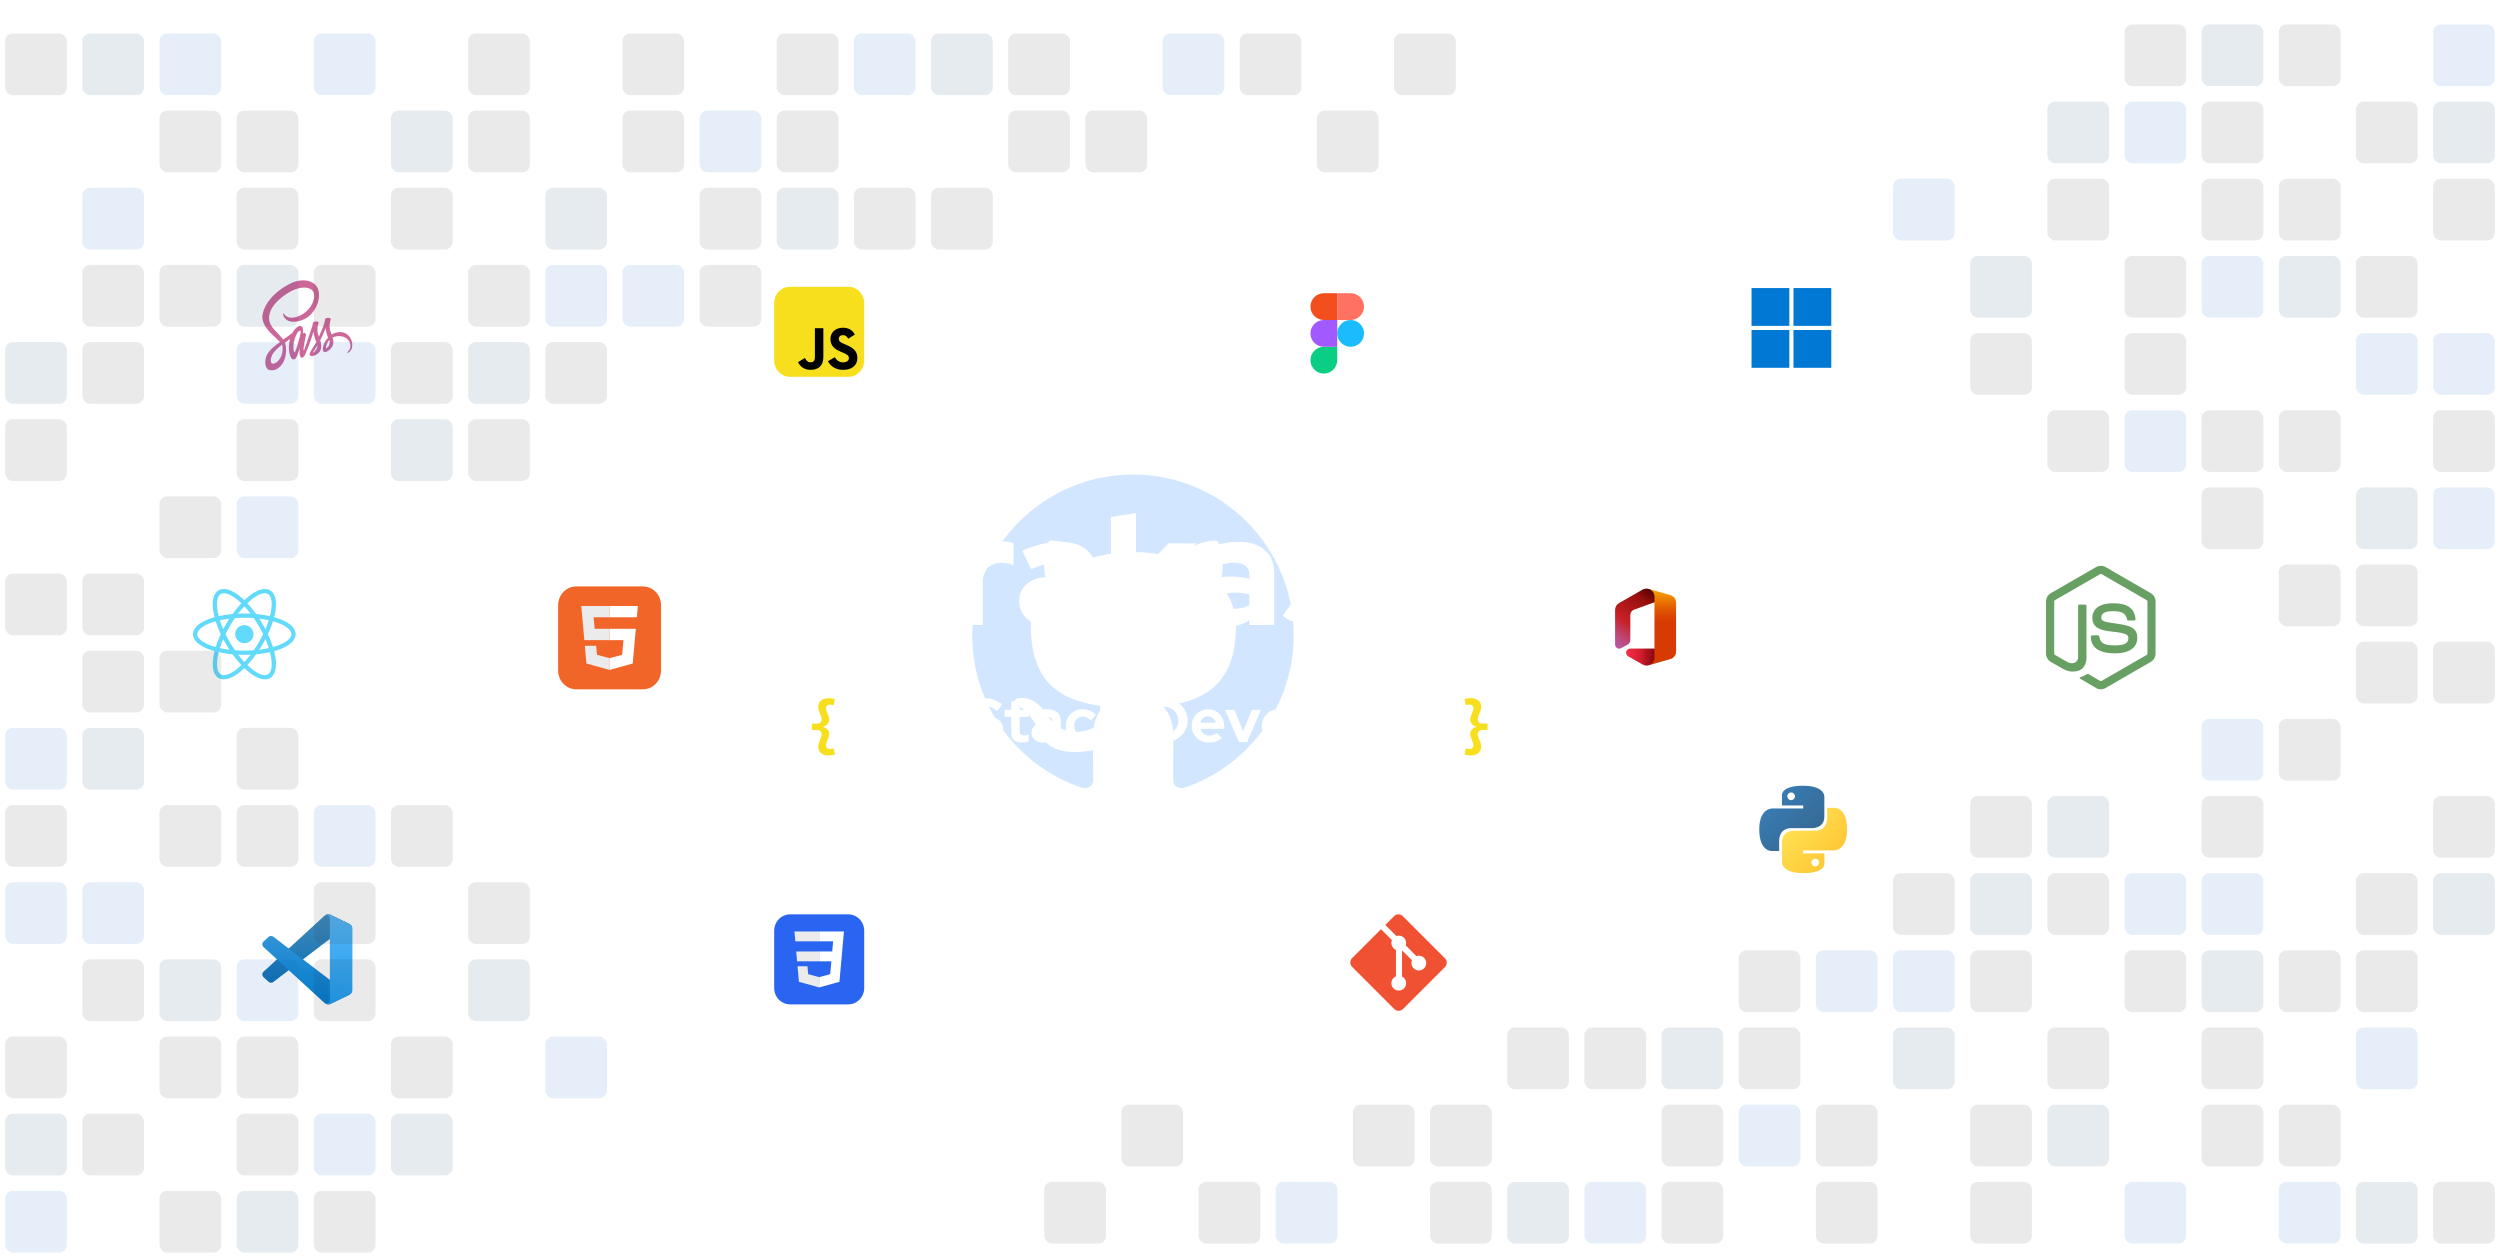 <svg width="1944" height="978" viewBox="0 0 1944 978" fill="none" xmlns="http://www.w3.org/2000/svg">
<g filter="url(#filter0_d_0_1)">
<path fill-rule="evenodd" clip-rule="evenodd" d="M881 365C811.937 365 756 420.937 756 490C756 545.312 791.781 592.031 841.469 608.594C847.719 609.687 850.062 605.937 850.062 602.656C850.062 599.687 849.906 589.844 849.906 579.375C818.5 585.156 810.375 571.719 807.875 564.687C806.469 561.094 800.375 550 795.062 547.031C790.687 544.687 784.437 538.906 794.906 538.75C804.75 538.594 811.781 547.812 814.125 551.562C825.375 570.469 843.344 565.156 850.531 561.875C851.625 553.75 854.906 548.281 858.5 545.156C830.687 542.031 801.625 531.25 801.625 483.437C801.625 469.844 806.469 458.594 814.437 449.844C813.187 446.719 808.812 433.906 815.687 416.719C815.687 416.719 826.156 413.437 850.062 429.531C860.062 426.719 870.688 425.312 881.312 425.312C891.937 425.312 902.562 426.719 912.562 429.531C936.469 413.281 946.937 416.719 946.937 416.719C953.812 433.906 949.437 446.719 948.187 449.844C956.156 458.594 961 469.687 961 483.437C961 531.406 931.781 542.031 903.969 545.156C908.5 549.062 912.406 556.562 912.406 568.281C912.406 585 912.25 598.437 912.25 602.656C912.25 605.937 914.594 609.844 920.844 608.594C970.219 592.031 1006 545.156 1006 490C1006 420.937 950.062 365 881 365V365Z" fill="#2188FF" fill-opacity="0.2"/>
<g opacity="0.1">
<rect x="1712" y="15" width="48" height="48" rx="6" fill="#032F62"/>
<rect x="1712" y="75" width="48" height="48" rx="6" fill="#24292E"/>
<rect x="1712" y="135" width="48" height="48" rx="6" fill="#24292E"/>
<rect x="1712" y="195" width="48" height="48" rx="6" fill="#005CC5"/>
<rect x="1412" y="735" width="48" height="48" rx="6" fill="#005CC5"/>
<rect x="1712" y="315" width="48" height="48" rx="6" fill="#24292E"/>
<rect x="1412" y="855" width="48" height="48" rx="6" fill="#24292E"/>
<rect x="1712" y="375" width="48" height="48" rx="6" fill="#24292E"/>
<rect x="1412" y="915" width="48" height="48" rx="6" fill="#24292E"/>
<rect x="1712" y="555" width="48" height="48" rx="6" fill="#005CC5"/>
<rect x="1712" y="615" width="48" height="48" rx="6" fill="#24292E"/>
<rect x="1052" y="855" width="48" height="48" rx="6" fill="#24292E"/>
<rect x="1712" y="675" width="48" height="48" rx="6" fill="#005CC5"/>
<rect x="1712" y="735" width="48" height="48" rx="6" fill="#032F62"/>
<rect x="1712" y="795" width="48" height="48" rx="6" fill="#24292E"/>
<rect x="1712" y="855" width="48" height="48" rx="6" fill="#24292E"/>
<rect x="1472" y="135" width="48" height="48" rx="6" fill="#005CC5"/>
<rect x="1172" y="795" width="48" height="48" rx="6" fill="#24292E"/>
<rect x="1172" y="915" width="48" height="48" rx="6" fill="#032F62"/>
<rect x="1472" y="675" width="48" height="48" rx="6" fill="#24292E"/>
<rect x="812" y="915" width="48" height="48" rx="6" fill="#24292E"/>
<rect x="1472" y="735" width="48" height="48" rx="6" fill="#005CC5"/>
<rect x="1472" y="795" width="48" height="48" rx="6" fill="#032F62"/>
<rect x="1772" y="15" width="48" height="48" rx="6" fill="#24292E"/>
<rect x="1772" y="135" width="48" height="48" rx="6" fill="#24292E"/>
<rect x="1772" y="195" width="48" height="48" rx="6" fill="#032F62"/>
<rect x="1772" y="315" width="48" height="48" rx="6" fill="#24292E"/>
<rect x="1772" y="435" width="48" height="48" rx="6" fill="#24292E"/>
<rect x="1772" y="555" width="48" height="48" rx="6" fill="#24292E"/>
<rect x="1532" y="615" width="48" height="48" rx="6" fill="#24292E"/>
<rect x="1112" y="855" width="48" height="48" rx="6" fill="#24292E"/>
<rect x="1112" y="915" width="48" height="48" rx="6" fill="#24292E"/>
<rect x="1772" y="735" width="48" height="48" rx="6" fill="#24292E"/>
<rect x="1772" y="855" width="48" height="48" rx="6" fill="#24292E"/>
<rect x="1772" y="915" width="48" height="48" rx="6" fill="#005CC5"/>
<rect x="1532" y="195" width="48" height="48" rx="6" fill="#032F62"/>
<rect x="1532" y="255" width="48" height="48" rx="6" fill="#24292E"/>
<rect x="1232" y="795" width="48" height="48" rx="6" fill="#24292E"/>
<rect x="1232" y="915" width="48" height="48" rx="6" fill="#005CC5"/>
<rect x="872" y="855" width="48" height="48" rx="6" fill="#24292E"/>
<rect x="1532" y="675" width="48" height="48" rx="6" fill="#032F62"/>
<rect x="1532" y="735" width="48" height="48" rx="6" fill="#24292E"/>
<rect x="1532" y="855" width="48" height="48" rx="6" fill="#24292E"/>
<rect x="1532" y="915" width="48" height="48" rx="6" fill="#24292E"/>
<rect x="1832" y="75" width="48" height="48" rx="6" fill="#24292E"/>
<rect x="1832" y="195" width="48" height="48" rx="6" fill="#24292E"/>
<rect x="1832" y="255" width="48" height="48" rx="6" fill="#005CC5"/>
<rect x="1832" y="375" width="48" height="48" rx="6" fill="#032F62"/>
<rect x="1832" y="435" width="48" height="48" rx="6" fill="#24292E"/>
<rect x="1832" y="495" width="48" height="48" rx="6" fill="#24292E"/>
<rect x="1832" y="675" width="48" height="48" rx="6" fill="#24292E"/>
<rect x="1832" y="735" width="48" height="48" rx="6" fill="#24292E"/>
<rect x="1832" y="795" width="48" height="48" rx="6" fill="#005CC5"/>
<rect x="1832" y="915" width="48" height="48" rx="6" fill="#032F62"/>
<rect x="1592" y="75" width="48" height="48" rx="6" fill="#032F62"/>
<rect x="1592" y="135" width="48" height="48" rx="6" fill="#24292E"/>
<rect x="1292" y="795" width="48" height="48" rx="6" fill="#032F62"/>
<rect x="1592" y="315" width="48" height="48" rx="6" fill="#24292E"/>
<rect x="1292" y="855" width="48" height="48" rx="6" fill="#24292E"/>
<rect x="1292" y="915" width="48" height="48" rx="6" fill="#24292E"/>
<rect x="1592" y="615" width="48" height="48" rx="6" fill="#032F62"/>
<rect x="1592" y="675" width="48" height="48" rx="6" fill="#24292E"/>
<rect x="932" y="915" width="48" height="48" rx="6" fill="#24292E"/>
<rect x="1592" y="795" width="48" height="48" rx="6" fill="#24292E"/>
<rect x="1592" y="855" width="48" height="48" rx="6" fill="#032F62"/>
<rect x="1892" y="15" width="48" height="48" rx="6" fill="#005CC5"/>
<rect x="1892" y="75" width="48" height="48" rx="6" fill="#032F62"/>
<rect x="1892" y="135" width="48" height="48" rx="6" fill="#24292E"/>
<rect x="1892" y="255" width="48" height="48" rx="6" fill="#005CC5"/>
<rect x="1892" y="315" width="48" height="48" rx="6" fill="#24292E"/>
<rect x="1892" y="375" width="48" height="48" rx="6" fill="#005CC5"/>
<rect x="1892" y="495" width="48" height="48" rx="6" fill="#24292E"/>
<rect x="1892" y="615" width="48" height="48" rx="6" fill="#24292E"/>
<rect x="1892" y="675" width="48" height="48" rx="6" fill="#032F62"/>
<rect x="1892" y="915" width="48" height="48" rx="6" fill="#24292E"/>
<rect x="1652" y="15" width="48" height="48" rx="6" fill="#24292E"/>
<rect x="1652" y="75" width="48" height="48" rx="6" fill="#005CC5"/>
<rect x="1652" y="195" width="48" height="48" rx="6" fill="#24292E"/>
<rect x="1352" y="735" width="48" height="48" rx="6" fill="#24292E"/>
<rect x="1652" y="255" width="48" height="48" rx="6" fill="#24292E"/>
<rect x="1352" y="795" width="48" height="48" rx="6" fill="#24292E"/>
<rect x="1652" y="315" width="48" height="48" rx="6" fill="#005CC5"/>
<rect x="1352" y="855" width="48" height="48" rx="6" fill="#005CC5"/>
<rect x="1652" y="675" width="48" height="48" rx="6" fill="#005CC5"/>
<rect x="992" y="915" width="48" height="48" rx="6" fill="#005CC5"/>
<rect x="1652" y="735" width="48" height="48" rx="6" fill="#24292E"/>
<rect x="1652" y="915" width="48" height="48" rx="6" fill="#005CC5"/>
</g>
<g style="mix-blend-mode:multiply" opacity="0.2">
<path d="M1267.68 500.388C1266.99 500.395 1266.31 500.63 1265.76 501.058C1265.21 501.485 1264.82 502.08 1264.64 502.753C1264.46 503.425 1264.51 504.137 1264.78 504.78C1265.04 505.423 1265.51 505.962 1266.11 506.313L1277.33 512.672C1278.25 513.197 1279.3 513.473 1280.36 513.472C1280.93 513.472 1281.5 513.388 1282.05 513.225L1298.93 508.416C1300.18 508.054 1301.29 507.293 1302.08 506.248C1302.87 505.202 1303.3 503.929 1303.3 502.619V500.388H1267.68Z" fill="#000B1D"/>
</g>
<g style="mix-blend-mode:multiply" opacity="0.12">
<path d="M1267.68 500.388C1266.99 500.395 1266.31 500.63 1265.76 501.058C1265.21 501.485 1264.82 502.08 1264.64 502.753C1264.46 503.425 1264.51 504.137 1264.78 504.78C1265.04 505.423 1265.51 505.962 1266.11 506.313L1277.33 512.672C1278.25 513.197 1279.3 513.473 1280.36 513.472C1280.93 513.472 1281.5 513.388 1282.05 513.225L1298.93 508.416C1300.18 508.054 1301.29 507.293 1302.08 506.248C1302.87 505.202 1303.3 503.929 1303.3 502.619V500.388H1267.68Z" fill="#000B1D"/>
</g>
<path d="M1281.98 453.975L1286.51 464.344V500.387L1282.05 513.225L1298.93 508.416C1300.18 508.054 1301.29 507.293 1302.08 506.248C1302.87 505.202 1303.3 503.929 1303.3 502.619V464.581C1303.3 463.268 1302.87 461.99 1302.08 460.942C1301.29 459.894 1300.18 459.133 1298.92 458.774L1281.98 453.975Z" fill="url(#paint0_linear_0_1)"/>
<path d="M1260.58 500.002L1265.52 497.336C1266.2 496.964 1266.76 496.416 1267.15 495.751C1267.55 495.086 1267.75 494.327 1267.75 493.554V474.15C1267.75 473.266 1268.02 472.403 1268.53 471.679C1269.04 470.955 1269.75 470.404 1270.58 470.101L1286.51 464.344V459.969C1286.51 458.613 1286.07 457.295 1285.25 456.213C1284.43 455.132 1283.28 454.346 1281.98 453.975C1281.42 453.816 1280.85 453.736 1280.27 453.738V453.738C1279.18 453.741 1278.12 454.023 1277.17 454.558L1258.94 464.956C1258.02 465.482 1257.25 466.244 1256.72 467.163C1256.18 468.082 1255.9 469.127 1255.9 470.19V497.208C1255.9 497.758 1256.04 498.298 1256.31 498.777C1256.58 499.256 1256.97 499.656 1257.44 499.937C1257.92 500.219 1258.45 500.374 1259 500.385C1259.55 500.396 1260.1 500.265 1260.58 500.002V500.002Z" fill="url(#paint1_linear_0_1)"/>
<path d="M1286.51 500.388H1267.68C1266.99 500.395 1266.31 500.63 1265.76 501.058C1265.21 501.485 1264.82 502.08 1264.64 502.753C1264.46 503.425 1264.51 504.137 1264.78 504.78C1265.04 505.423 1265.51 505.962 1266.11 506.313L1277.33 512.672C1278.25 513.197 1279.3 513.473 1280.36 513.472V513.472C1280.93 513.472 1281.5 513.388 1282.05 513.225C1283.34 512.859 1284.47 512.082 1285.28 511.012C1286.08 509.943 1286.52 508.639 1286.51 507.3V500.388Z" fill="url(#paint2_linear_0_1)"/>
<path d="M1260.58 500.002L1265.52 497.336C1266.2 496.964 1266.76 496.416 1267.15 495.751C1267.55 495.086 1267.75 494.327 1267.75 493.554V474.15C1267.75 473.266 1268.02 472.403 1268.53 471.679C1269.04 470.955 1269.75 470.404 1270.58 470.101L1286.51 464.344V459.969C1286.51 458.613 1286.07 457.295 1285.25 456.213C1284.43 455.132 1283.28 454.346 1281.98 453.975C1281.42 453.816 1280.85 453.736 1280.27 453.738V453.738C1279.18 453.741 1278.12 454.023 1277.17 454.558L1258.94 464.956C1258.02 465.482 1257.25 466.244 1256.72 467.163C1256.18 468.082 1255.9 469.127 1255.9 470.19V497.208C1255.9 497.758 1256.04 498.298 1256.31 498.777C1256.58 499.256 1256.97 499.656 1257.44 499.937C1257.92 500.219 1258.45 500.374 1259 500.385C1259.55 500.396 1260.1 500.265 1260.58 500.002V500.002Z" fill="url(#paint3_linear_0_1)"/>
<path d="M1286.51 500.388H1267.68C1266.99 500.395 1266.31 500.63 1265.76 501.058C1265.21 501.485 1264.82 502.08 1264.64 502.753C1264.46 503.425 1264.51 504.137 1264.78 504.78C1265.04 505.423 1265.51 505.962 1266.11 506.313L1277.33 512.672C1278.25 513.197 1279.3 513.473 1280.36 513.472V513.472C1280.93 513.472 1281.5 513.388 1282.05 513.225C1283.34 512.859 1284.47 512.082 1285.28 511.012C1286.08 509.943 1286.52 508.639 1286.51 507.3V500.388Z" fill="url(#paint4_linear_0_1)"/>
<path d="M1633.6 532C1632.31 532 1631.03 531.663 1629.91 531.014L1618.16 524.061C1616.41 523.08 1617.26 522.733 1617.84 522.533C1620.18 521.714 1620.66 521.529 1623.15 520.112C1623.41 519.962 1623.76 520.015 1624.03 520.173L1633.05 525.527C1633.37 525.703 1633.84 525.703 1634.14 525.527L1669.32 505.222C1669.64 505.037 1669.85 504.658 1669.85 504.271V463.678C1669.85 463.273 1669.64 462.912 1669.31 462.709L1634.15 442.421C1633.82 442.228 1633.39 442.228 1633.06 442.421L1597.91 462.709C1597.57 462.903 1597.35 463.281 1597.35 463.669V504.262C1597.35 504.649 1597.56 505.019 1597.89 505.204L1607.53 510.769C1612.76 513.384 1615.95 510.303 1615.95 507.203V467.138C1615.95 466.566 1616.4 466.126 1616.98 466.126H1621.43C1621.99 466.126 1622.44 466.566 1622.44 467.138V507.221C1622.44 514.195 1618.64 518.201 1612.03 518.201C1609.99 518.201 1608.39 518.201 1603.92 516L1594.69 510.681C1592.41 509.36 1591 506.895 1591 504.262V463.669C1591 461.027 1592.41 458.562 1594.69 457.259L1629.9 436.944C1632.13 435.685 1635.09 435.685 1637.3 436.944L1672.47 457.267C1674.74 458.579 1676.16 461.036 1676.16 463.678V504.271C1676.16 506.904 1674.74 509.36 1672.47 510.681L1637.3 530.995C1636.17 531.647 1634.9 531.982 1633.59 531.982" fill="#689F63"/>
<path d="M1644.46 504.029C1629.07 504.029 1625.84 496.963 1625.84 491.037C1625.84 490.473 1626.3 490.024 1626.86 490.024H1631.4C1631.91 490.024 1632.33 490.39 1632.41 490.886C1633.1 495.515 1635.14 497.851 1644.45 497.851C1651.86 497.851 1655.01 496.176 1655.01 492.244C1655.01 489.981 1654.11 488.299 1642.6 487.172C1632.96 486.221 1627.01 484.099 1627.01 476.394C1627.01 469.297 1633 465.071 1643.03 465.071C1654.29 465.071 1659.87 468.98 1660.58 477.381C1660.6 477.671 1660.5 477.953 1660.3 478.164C1660.11 478.367 1659.84 478.49 1659.56 478.49H1654.99C1654.51 478.49 1654.1 478.155 1654 477.698C1652.9 472.828 1650.24 471.27 1643.01 471.27C1634.92 471.27 1633.98 474.087 1633.98 476.201C1633.98 478.763 1635.09 479.512 1646 480.956C1656.82 482.391 1661.95 484.416 1661.95 492.015C1661.95 499.676 1655.56 504.07 1644.41 504.07L1644.46 504.029Z" fill="#689F63"/>
<path d="M1391.39 220H1362V249.387H1391.39V220Z" fill="#0078D4"/>
<path d="M1424 220H1394.61V249.387H1424V220Z" fill="#0078D4"/>
<path d="M1391.39 252.613H1362V282H1391.39V252.613Z" fill="#0078D4"/>
<path d="M1424 252.613H1394.61V282H1424V252.613Z" fill="#0078D4"/>
<path d="M1401.89 607C1384.56 607 1385.64 614.517 1385.64 614.517L1385.66 622.304H1402.2V624.642H1379.09C1379.09 624.642 1368 623.384 1368 640.874C1368 658.363 1377.68 657.743 1377.68 657.743H1383.46V649.627C1383.46 649.627 1383.15 639.946 1392.99 639.946C1402.82 639.946 1409.39 639.946 1409.39 639.946C1409.39 639.946 1418.61 640.095 1418.61 631.038C1418.61 621.981 1418.61 616.063 1418.61 616.063C1418.61 616.063 1420.01 607 1401.89 607ZM1392.77 612.237C1394.42 612.237 1395.75 613.567 1395.75 615.212C1395.75 616.858 1394.42 618.188 1392.77 618.188C1391.13 618.188 1389.8 616.858 1389.8 615.212C1389.8 613.567 1391.13 612.237 1392.77 612.237Z" fill="url(#paint5_linear_0_1)"/>
<path d="M1402.39 674.923C1419.72 674.923 1418.64 667.406 1418.64 667.406L1418.62 659.619H1402.08V657.281H1425.19C1425.19 657.281 1436.28 658.539 1436.28 641.049C1436.28 623.56 1426.6 624.18 1426.6 624.18H1420.82V632.296C1420.82 632.296 1421.13 641.977 1411.29 641.977C1401.46 641.977 1394.89 641.977 1394.89 641.977C1394.89 641.977 1385.67 641.828 1385.67 650.885C1385.67 659.942 1385.67 665.86 1385.67 665.86C1385.67 665.86 1384.27 674.923 1402.39 674.923ZM1411.51 669.686C1409.86 669.686 1408.53 668.356 1408.53 666.711C1408.53 665.065 1409.86 663.735 1411.51 663.735C1413.15 663.735 1414.48 665.065 1414.48 666.711C1414.48 668.356 1413.15 669.686 1411.51 669.686Z" fill="url(#paint6_linear_0_1)"/>
<path d="M1029.42 286.5C1035.17 286.5 1039.83 281.836 1039.83 276.083V265.667H1029.42C1023.66 265.667 1019 270.33 1019 276.083C1019 281.836 1023.66 286.5 1029.42 286.5Z" fill="#0ACF83"/>
<path d="M1019 255.25C1019 249.497 1023.66 244.833 1029.42 244.833H1039.83V265.667H1029.42C1023.66 265.667 1019 261.003 1019 255.25Z" fill="#A259FF"/>
<path d="M1019 234.417C1019 228.664 1023.66 224 1029.42 224H1039.83V244.833H1029.42C1023.66 244.833 1019 240.17 1019 234.417Z" fill="#F24E1E"/>
<path d="M1039.83 224H1050.25C1056 224 1060.67 228.664 1060.67 234.417C1060.67 240.17 1056 244.833 1050.25 244.833H1039.83V224Z" fill="#FF7262"/>
<path d="M1060.67 255.25C1060.67 261.003 1056 265.667 1050.25 265.667C1044.5 265.667 1039.83 261.003 1039.83 255.25C1039.83 249.497 1044.5 244.833 1050.25 244.833C1056 244.833 1060.67 249.497 1060.67 255.25Z" fill="#1ABCFE"/>
<g clip-path="url(#clip0_0_1)">
<path d="M190 496.166C193.938 496.166 197.13 493.015 197.13 489.128C197.13 485.241 193.938 482.09 190 482.09C186.062 482.09 182.87 485.241 182.87 489.128C182.87 493.015 186.062 496.166 190 496.166Z" fill="#61DAFB"/>
<path fill-rule="evenodd" clip-rule="evenodd" d="M155.863 484.737C154.133 486.278 153.406 487.765 153.406 489.128C153.406 490.492 154.133 491.978 155.863 493.52C157.593 495.061 160.189 496.525 163.54 497.788C170.23 500.309 179.584 501.903 190 501.903C200.416 501.903 209.77 500.309 216.46 497.788C219.811 496.525 222.407 495.061 224.137 493.52C225.867 491.978 226.594 490.492 226.594 489.128C226.594 487.765 225.867 486.278 224.137 484.737C222.407 483.195 219.811 481.732 216.46 480.469C209.77 477.948 200.416 476.354 190 476.354C179.584 476.354 170.23 477.948 163.54 480.469C160.189 481.732 157.593 483.195 155.863 484.737ZM162.351 477.395C169.509 474.697 179.285 473.063 190 473.063C200.715 473.063 210.491 474.697 217.649 477.395C221.222 478.742 224.229 480.385 226.371 482.294C228.513 484.203 229.928 486.51 229.928 489.128C229.928 491.747 228.513 494.053 226.371 495.962C224.229 497.871 221.222 499.515 217.649 500.861C210.491 503.559 200.715 505.193 190 505.193C179.285 505.193 169.509 503.559 162.351 500.861C158.778 499.515 155.771 497.871 153.629 495.962C151.487 494.053 150.072 491.747 150.072 489.128C150.072 486.51 151.487 484.203 153.629 482.294C155.771 480.385 158.778 478.742 162.351 477.395Z" fill="#61DAFB"/>
<path fill-rule="evenodd" clip-rule="evenodd" d="M176.784 457.751C174.567 457.043 172.899 457.165 171.703 457.847C170.507 458.528 169.566 459.893 169.078 462.143C168.591 464.392 168.605 467.344 169.172 470.839C170.305 477.819 173.584 486.612 178.792 495.516C184 504.419 190.075 511.618 195.632 516.076C198.416 518.309 200.998 519.797 203.216 520.505C205.433 521.213 207.101 521.091 208.297 520.41C209.493 519.728 210.434 518.363 210.922 516.114C211.409 513.864 211.395 510.913 210.828 507.417C209.695 500.438 206.416 491.644 201.208 482.741C196 473.838 189.925 466.638 184.368 462.18C181.584 459.947 179.002 458.459 176.784 457.751ZM186.47 459.627C192.416 464.397 198.737 471.936 204.095 481.096C209.453 490.256 212.907 499.429 214.119 506.897C214.724 510.624 214.785 514.016 214.181 516.802C213.578 519.587 212.261 521.95 209.964 523.259C207.666 524.568 204.935 524.513 202.19 523.636C199.444 522.759 196.498 521.011 193.53 518.63C187.584 513.86 181.263 506.32 175.905 497.161C170.547 488.001 167.093 478.827 165.881 471.36C165.276 467.632 165.215 464.24 165.819 461.455C166.422 458.669 167.739 456.307 170.036 454.997C172.334 453.688 175.065 453.744 177.81 454.621C180.556 455.497 183.502 457.246 186.47 459.627Z" fill="#61DAFB"/>
<path fill-rule="evenodd" clip-rule="evenodd" d="M210.922 462.143C210.434 459.893 209.493 458.528 208.297 457.847C207.101 457.165 205.433 457.043 203.216 457.751C200.998 458.459 198.416 459.947 195.632 462.18C190.075 466.638 184 473.837 178.792 482.741C173.584 491.644 170.305 500.438 169.172 507.417C168.605 510.913 168.591 513.864 169.078 516.114C169.566 518.363 170.507 519.728 171.703 520.41C172.899 521.091 174.567 521.213 176.784 520.505C179.002 519.797 181.584 518.309 184.368 516.076C189.925 511.618 196 504.419 201.208 495.515C206.416 486.612 209.695 477.819 210.828 470.839C211.395 467.344 211.409 464.392 210.922 462.143ZM214.119 471.36C212.907 478.827 209.453 488.001 204.095 497.161C198.737 506.32 192.416 513.86 186.47 518.63C183.502 521.011 180.556 522.759 177.81 523.636C175.065 524.513 172.334 524.568 170.036 523.259C167.739 521.95 166.422 519.587 165.819 516.802C165.215 514.016 165.276 510.624 165.881 506.897C167.093 499.429 170.547 490.255 175.905 481.096C181.263 471.936 187.584 464.397 193.53 459.627C196.498 457.246 199.444 455.497 202.19 454.621C204.935 453.744 207.666 453.688 209.964 454.997C212.261 456.307 213.578 458.669 214.181 461.455C214.785 464.24 214.724 467.632 214.119 471.36Z" fill="#61DAFB"/>
</g>
<g clip-path="url(#clip1_0_1)">
<path d="M614.396 707H659.604C661.232 706.998 662.845 707.326 664.35 707.965C665.854 708.603 667.221 709.539 668.373 710.72C669.524 711.901 670.437 713.303 671.06 714.847C671.682 716.39 672.002 718.044 672 719.714V764.286C672.002 765.956 671.682 767.61 671.06 769.153C670.437 770.697 669.524 772.099 668.373 773.28C667.221 774.461 665.854 775.397 664.35 776.035C662.845 776.674 661.232 777.002 659.604 777H614.396C612.768 777.002 611.155 776.674 609.65 776.035C608.146 775.397 606.779 774.461 605.627 773.28C604.476 772.099 603.563 770.697 602.94 769.153C602.318 767.61 601.998 765.956 602 764.286V719.714C601.998 718.044 602.318 716.39 602.94 714.847C603.563 713.303 604.476 711.901 605.627 710.72C606.779 709.539 608.146 708.603 609.65 707.965C611.155 707.326 612.768 706.998 614.396 707V707Z" fill="#2965F1"/>
<path d="M619.134 735.857L619.823 743.543H637.023V735.857H619.134ZM617.75 720.3L618.449 727.986H637.023V720.3H617.75V720.3ZM637.023 755.818L636.989 755.827L628.429 753.516L627.882 747.386H620.166L621.243 759.454L636.988 763.825L637.023 763.815V755.818Z" fill="#EBEBEB"/>
<path d="M654.863 735.857L656.25 720.3H636.997V727.986H647.827L647.127 735.857H636.997V743.543H646.461L645.569 753.511L636.996 755.825V763.821L652.753 759.454L652.869 758.156L654.675 737.921L654.863 735.857V735.857Z" fill="white"/>
</g>
<g clip-path="url(#clip2_0_1)">
<path d="M614.396 219H659.604C661.232 218.998 662.845 219.326 664.35 219.965C665.854 220.603 667.221 221.539 668.373 222.72C669.524 223.901 670.437 225.303 671.06 226.847C671.682 228.39 672.002 230.044 672 231.714V276.286C672.002 277.956 671.682 279.61 671.06 281.153C670.437 282.697 669.524 284.099 668.373 285.28C667.221 286.461 665.854 287.397 664.35 288.035C662.845 288.674 661.232 289.002 659.604 289H614.396C612.768 289.002 611.155 288.674 609.65 288.035C608.146 287.397 606.779 286.461 605.627 285.28C604.476 284.099 603.563 282.697 602.94 281.153C602.318 279.61 601.998 277.956 602 276.286V231.714C601.998 230.044 602.318 228.39 602.94 226.847C603.563 225.303 604.476 223.901 605.627 222.72C606.779 221.539 608.146 220.603 609.65 219.965C611.155 219.326 612.768 218.998 614.396 219Z" fill="#F7DF1E"/>
<path d="M649.141 273.772C650.551 276.074 652.386 277.767 655.63 277.767C658.356 277.767 660.097 276.404 660.097 274.522C660.097 272.267 658.308 271.468 655.308 270.156L653.663 269.45C648.917 267.428 645.763 264.894 645.763 259.539C645.763 254.606 649.522 250.85 655.397 250.85C659.579 250.85 662.586 252.306 664.752 256.117L659.63 259.406C658.502 257.383 657.286 256.587 655.397 256.587C653.47 256.587 652.249 257.809 652.249 259.406C652.249 261.379 653.471 262.178 656.293 263.4L657.938 264.104C663.527 266.501 666.682 268.944 666.682 274.438C666.682 280.36 662.03 283.604 655.782 283.604C649.673 283.604 645.727 280.693 643.796 276.878L649.141 273.772ZM625.904 274.342C626.938 276.176 627.878 277.726 630.138 277.726C632.299 277.726 633.662 276.88 633.662 273.592V251.226H640.24V273.681C640.24 280.492 636.247 283.592 630.418 283.592C625.151 283.592 622.101 280.867 620.55 277.584L625.904 274.342Z" fill="black"/>
</g>
<g clip-path="url(#clip3_0_1)">
<path d="M448.167 452H499.833C501.694 451.998 503.537 452.373 505.257 453.102C506.976 453.832 508.539 454.902 509.855 456.252C511.17 457.601 512.214 459.204 512.925 460.967C513.637 462.731 514.002 464.621 514 466.53V517.47C514.002 519.379 513.637 521.269 512.925 523.033C512.214 524.796 511.17 526.399 509.855 527.748C508.539 529.098 506.976 530.168 505.257 530.898C503.537 531.627 501.694 532.002 499.833 532H448.167C446.306 532.002 444.463 531.627 442.743 530.898C441.024 530.168 439.461 529.098 438.145 527.748C436.83 526.399 435.786 524.796 435.075 523.033C434.363 521.269 433.998 519.379 434 517.47V466.53C433.998 464.621 434.363 462.731 435.075 460.967C435.786 459.204 436.83 457.601 438.145 456.252C439.461 454.902 441.024 453.832 442.743 453.102C444.463 452.373 446.306 451.998 448.167 452Z" fill="#F16529"/>
<path d="M461.6 475.984H474.026V467.2H452L452.21 469.557L454.369 493.763H474.026V484.979H462.403L461.6 475.984V475.984ZM463.58 498.155H454.762L455.992 511.948L473.986 516.942L474.026 516.931V507.792L473.988 507.802L464.205 505.161L463.58 498.155V498.155Z" fill="#EBEBEB"/>
<path d="M473.996 493.763H484.813L483.793 505.155L473.996 507.8V516.938L492.004 511.948L492.136 510.463L494.2 487.338L494.414 484.979H473.996V493.763ZM473.996 475.963V475.984H495.214L495.39 474.01L495.79 469.557L496 467.2H473.996V475.963V475.963Z" fill="white"/>
</g>
<g clip-path="url(#clip4_0_1)">
<path d="M264.237 254.234C261.797 254.251 259.675 255.035 257.899 256.194C257.247 254.472 256.596 252.938 256.481 251.813C256.353 250.5 256.2 249.699 256.353 248.131C256.506 246.562 257.196 244.329 257.184 244.158C257.171 243.988 257.03 243.187 255.625 243.169C254.219 243.152 253.005 243.528 252.865 244.022C252.724 244.516 252.456 245.641 252.277 246.801C252.034 248.506 249.465 254.592 247.996 257.78C247.523 256.535 247.114 255.444 247.025 254.575C246.897 253.262 246.744 252.461 246.897 250.892C247.05 249.324 247.74 247.091 247.728 246.92C247.715 246.75 247.574 245.948 246.169 245.931C244.763 245.914 243.549 246.289 243.409 246.784C243.268 247.278 243.115 248.437 242.821 249.563C242.527 250.688 239.115 260.848 238.22 263.474C237.76 264.821 237.364 265.895 237.083 266.628C237.083 266.628 237.07 266.679 237.032 266.764C236.789 267.395 236.649 267.736 236.649 267.736C236.649 267.736 236.649 267.736 236.649 267.753C236.457 268.213 236.253 268.64 236.15 268.64C236.074 268.64 235.933 267.412 236.176 265.741C236.687 262.212 237.901 256.723 237.888 256.535C237.888 256.433 238.118 255.478 237.096 254.984C236.099 254.49 235.741 255.308 235.652 255.308C235.563 255.308 235.499 255.598 235.499 255.598C235.499 255.598 236.61 249.426 233.377 249.426C231.358 249.426 228.573 252.376 227.193 255.035C226.324 255.666 224.471 257.013 222.49 258.462C221.736 259.024 220.957 259.587 220.229 260.115C220.177 260.047 220.126 259.962 220.075 259.894C216.165 254.319 208.932 250.381 209.239 242.897C209.354 240.169 210.057 233.009 223.129 224.314C233.889 217.239 242.45 219.2 243.932 223.547C246.054 229.753 239.345 241.277 228.228 242.948C223.985 243.579 221.762 241.396 221.2 240.578C220.612 239.726 220.522 239.675 220.305 239.845C219.947 240.101 220.177 240.868 220.305 241.311C220.637 242.471 222.005 244.516 224.318 245.522C226.362 246.409 231.333 246.903 237.352 243.8C244.086 240.322 249.35 230.656 247.804 222.558C246.258 214.341 236.035 211.63 226.362 216.216C220.612 218.944 214.376 223.24 209.891 228.832C204.562 235.481 203.719 241.26 204.064 243.681C205.303 252.273 214.184 257.865 217.737 262.008C217.558 262.144 217.392 262.263 217.251 262.366C215.475 263.542 208.702 268.264 207.016 273.26C205.099 278.92 207.322 282.977 208.792 283.523C213.354 285.21 218.043 282.176 220.561 277.164C223.078 272.151 222.771 265.639 221.609 262.656C221.596 262.622 221.583 262.587 221.557 262.553C222.017 262.195 222.49 261.82 222.95 261.462C223.858 260.746 224.752 260.081 225.519 259.536C225.084 261.121 224.765 263.014 224.612 265.741C224.42 268.946 225.404 273.106 226.694 274.743C227.269 275.459 227.947 275.476 228.381 275.476C229.889 275.476 230.566 273.805 231.32 271.828C232.24 269.407 233.071 266.594 233.071 266.594C233.071 266.594 232.036 274.197 234.847 274.197C235.869 274.197 236.904 272.424 237.364 271.521C237.364 271.538 237.364 271.538 237.364 271.538C237.364 271.538 237.39 271.487 237.441 271.367C237.543 271.146 237.607 271.009 237.607 271.009C237.607 271.009 237.607 270.992 237.607 270.975C238.016 270.02 238.936 267.855 240.303 264.258C242.067 259.621 243.766 253.825 243.766 253.825C243.766 253.825 243.92 255.24 244.444 257.592C244.75 258.973 245.389 260.49 245.9 261.957C245.491 262.724 245.236 263.15 245.236 263.15C245.236 263.15 245.236 263.15 245.249 263.167C244.916 263.747 244.559 264.377 244.162 264.991C242.77 267.207 241.108 269.748 240.878 270.481C240.61 271.35 240.674 271.981 241.185 272.492C241.556 272.867 242.22 272.919 242.897 272.867C244.15 272.748 245.031 272.339 245.466 272.083C246.143 271.759 246.935 271.265 247.676 270.532C249.044 269.185 249.874 267.259 249.798 264.718C249.759 263.32 249.414 261.923 248.993 260.61C249.12 260.371 249.235 260.132 249.363 259.894C251.523 255.683 253.197 251.063 253.197 251.063C253.197 251.063 253.35 252.478 253.874 254.83C254.13 256.024 254.653 257.32 255.114 258.581C253.082 260.78 251.829 263.338 251.382 265.008C250.577 268.111 251.203 269.509 252.392 269.833C252.928 269.986 253.695 269.645 254.257 269.321C254.973 269.015 255.816 268.486 256.621 267.702C257.989 266.355 259.305 264.48 259.228 261.94C259.19 260.78 258.96 259.638 258.64 258.53C260.365 257.575 262.589 257.047 265.426 257.49C271.508 258.445 272.709 263.508 272.479 265.639C272.249 267.77 270.971 268.929 270.55 269.287C270.128 269.645 269.988 269.765 270.026 270.02C270.077 270.395 270.281 270.378 270.639 270.31C271.138 270.191 273.834 268.588 273.949 264.667C274.141 259.655 270.563 254.183 264.237 254.234ZM217.315 275.339C215.296 278.272 212.485 279.38 211.271 278.442C209.967 277.436 210.479 273.106 212.958 270.003C214.465 268.111 216.408 266.355 217.698 265.281C217.992 265.042 218.427 264.701 218.951 264.275C219.04 264.207 219.091 264.173 219.091 264.173C219.193 264.088 219.296 264.002 219.398 263.917C220.305 268.35 219.436 272.254 217.315 275.339ZM232.01 262.008C231.307 264.292 229.838 270.14 228.943 269.816C228.177 269.543 227.704 265.111 228.79 260.729C229.34 258.53 230.502 255.905 231.18 254.882C232.279 253.245 233.492 252.699 233.786 253.364C234.157 254.234 232.445 260.576 232.01 262.008ZM244.137 269.748C243.843 269.952 243.562 270.089 243.434 269.986C243.345 269.918 243.562 269.645 243.562 269.645C243.562 269.645 245.082 267.463 245.683 266.474C246.028 265.895 246.437 265.213 246.871 264.446C246.871 264.514 246.871 264.599 246.871 264.667C246.871 267.276 244.98 269.032 244.137 269.748ZM253.491 266.901C253.273 266.696 253.312 266.014 254.04 263.883C254.321 263.048 254.986 261.65 256.123 260.303C256.251 260.848 256.34 261.377 256.327 261.871C256.315 265.162 254.551 266.389 253.491 266.901Z" fill="#CD6799"/>
</g>
<path d="M1123.59 741.159L1090.84 708.415C1088.95 706.528 1085.9 706.528 1084.01 708.415L1077.21 715.215L1085.83 723.841C1087.84 723.164 1090.14 723.618 1091.74 725.216C1093.34 726.823 1093.79 729.141 1093.1 731.153L1101.41 739.467C1103.42 738.774 1105.74 739.222 1107.35 740.83C1109.59 743.075 1109.59 746.712 1107.35 748.958C1105.1 751.204 1101.47 751.204 1099.22 748.958C1097.53 747.268 1097.11 744.787 1097.97 742.707L1090.22 734.954L1090.22 755.357C1090.76 755.628 1091.28 755.989 1091.74 756.443C1093.98 758.688 1093.98 762.324 1091.74 764.573C1089.49 766.817 1085.85 766.817 1083.61 764.573C1081.36 762.325 1081.36 758.688 1083.61 756.443C1084.16 755.89 1084.81 755.47 1085.49 755.189V734.597C1084.8 734.317 1084.16 733.901 1083.61 733.343C1081.91 731.644 1081.5 729.148 1082.37 727.06L1073.87 718.556L1051.41 741.008C1049.53 742.896 1049.53 745.954 1051.41 747.84L1084.16 780.585C1086.05 782.472 1089.1 782.472 1090.99 780.585L1123.59 747.995C1125.47 746.108 1125.47 743.049 1123.59 741.162" fill="#F05133"/>
<path d="M271.525 714.415L257.11 707.435C255.442 706.627 253.448 706.967 252.138 708.284L204.951 751.557C203.682 752.721 203.683 754.731 204.954 755.893L208.809 759.417C209.848 760.367 211.412 760.437 212.531 759.584L269.355 716.226C271.262 714.771 274 716.139 274 718.546V718.377C274 716.688 273.038 715.148 271.525 714.415Z" fill="#0065A9"/>
<g filter="url(#filter1_d_0_1)">
<path d="M271.524 769.585L257.11 776.565C255.442 777.373 253.448 777.032 252.138 775.715L204.951 732.442C203.682 731.278 203.683 729.269 204.954 728.107L208.808 724.582C209.848 723.632 211.412 723.562 212.531 724.416L269.355 767.774C271.262 769.228 274 767.861 274 765.454V765.622C274 767.312 273.038 768.852 271.524 769.585Z" fill="#007ACC"/>
</g>
<g filter="url(#filter2_d_0_1)">
<path d="M257.111 776.567C255.442 777.374 253.448 777.032 252.138 775.715C253.752 777.338 256.511 776.189 256.511 773.894V710.106C256.511 707.811 253.752 706.662 252.138 708.284C253.448 706.967 255.442 706.626 257.111 707.433L271.523 714.404C273.037 715.137 274 716.677 274 718.367V765.633C274 767.323 273.037 768.863 271.522 769.596L257.111 776.567Z" fill="#1F9CF0"/>
</g>
<g style="mix-blend-mode:overlay" opacity="0.25">
<path style="mix-blend-mode:overlay" fill-rule="evenodd" clip-rule="evenodd" d="M253.608 776.701C254.71 777.133 255.966 777.105 257.078 776.567L271.482 769.596C272.995 768.864 273.957 767.323 273.957 765.633V718.368C273.957 716.677 272.995 715.137 271.482 714.404L257.078 707.433C255.619 706.727 253.911 706.9 252.63 707.837C252.447 707.971 252.273 708.12 252.109 708.285L224.536 733.586L212.526 724.416C211.408 723.562 209.844 723.633 208.806 724.582L204.954 728.107C203.683 729.269 203.682 731.279 204.95 732.443L215.366 742L204.95 751.558C203.682 752.721 203.683 754.731 204.954 755.893L208.806 759.418C209.844 760.368 211.408 760.438 212.526 759.584L224.536 750.414L252.109 775.716C252.545 776.154 253.057 776.485 253.608 776.701ZM256.479 726.027L235.557 742L256.479 757.973V726.027Z" fill="url(#paint7_linear_0_1)"/>
</g>
<path d="M662.245 482V398H706.525C712.045 398 716.925 399.2 721.165 401.6C725.485 403.92 728.885 407.12 731.365 411.2C733.845 415.28 735.085 419.96 735.085 425.24C735.085 430.28 733.845 434.84 731.365 438.92C728.885 442.92 725.485 446.08 721.165 448.4C716.845 450.72 711.965 451.88 706.525 451.88H682.885V482H662.245ZM682.885 434.84H704.125C707.165 434.84 709.605 433.96 711.445 432.2C713.285 430.44 714.205 428.16 714.205 425.36C714.205 422.48 713.285 420.16 711.445 418.4C709.605 416.56 707.165 415.64 704.125 415.64H682.885V434.84ZM744.723 482V418.52H764.163V424.88C766.243 422.32 768.683 420.4 771.483 419.12C774.283 417.76 777.403 417.08 780.843 417.08C784.283 417.16 786.723 417.68 788.163 418.64V435.56C786.883 434.92 785.443 434.44 783.843 434.12C782.243 433.8 780.603 433.64 778.923 433.64C775.883 433.64 773.043 434.36 770.403 435.8C767.843 437.16 765.763 439.12 764.163 441.68V482H744.723ZM815.628 483.08C811.148 483.08 807.148 482.24 803.628 480.56C800.188 478.88 797.468 476.56 795.468 473.6C793.548 470.64 792.588 467.24 792.588 463.4C792.588 457.32 794.868 452.64 799.428 449.36C804.068 446 810.508 444.32 818.748 444.32C823.708 444.32 828.508 444.92 833.148 446.12V443C833.148 439.8 832.108 437.44 830.028 435.92C828.028 434.32 825.028 433.52 821.028 433.52C818.548 433.52 815.748 433.92 812.628 434.72C809.588 435.52 805.988 436.8 801.828 438.56L794.868 424.28C800.068 421.96 805.068 420.24 809.868 419.12C814.748 417.92 819.628 417.32 824.508 417.32C833.308 417.32 840.148 419.44 845.028 423.68C849.908 427.84 852.348 433.72 852.348 441.32V482H833.148V478.16C830.588 479.92 827.868 481.2 824.988 482C822.188 482.72 819.068 483.08 815.628 483.08ZM811.068 463.04C811.068 465.04 811.948 466.6 813.708 467.72C815.468 468.84 817.908 469.4 821.028 469.4C823.348 469.4 825.508 469.16 827.508 468.68C829.588 468.2 831.468 467.44 833.148 466.4V458.24C831.308 457.76 829.428 457.4 827.508 457.16C825.588 456.92 823.628 456.8 821.628 456.8C818.268 456.8 815.668 457.36 813.828 458.48C811.988 459.52 811.068 461.04 811.068 463.04ZM863.902 482V398L883.342 395V444.44L908.662 418.52H930.382L902.182 447.2L932.302 482H907.702L883.342 453.56V482H863.902ZM954.026 483.08C949.546 483.08 945.546 482.24 942.026 480.56C938.586 478.88 935.866 476.56 933.866 473.6C931.946 470.64 930.986 467.24 930.986 463.4C930.986 457.32 933.266 452.64 937.826 449.36C942.466 446 948.906 444.32 957.146 444.32C962.106 444.32 966.906 444.92 971.546 446.12V443C971.546 439.8 970.506 437.44 968.426 435.92C966.426 434.32 963.426 433.52 959.426 433.52C956.946 433.52 954.146 433.92 951.026 434.72C947.986 435.52 944.386 436.8 940.226 438.56L933.266 424.28C938.466 421.96 943.466 420.24 948.266 419.12C953.146 417.92 958.026 417.32 962.906 417.32C971.706 417.32 978.546 419.44 983.426 423.68C988.306 427.84 990.746 433.72 990.746 441.32V482H971.546V478.16C968.986 479.92 966.266 481.2 963.386 482C960.586 482.72 957.466 483.08 954.026 483.08ZM949.466 463.04C949.466 465.04 950.346 466.6 952.106 467.72C953.866 468.84 956.306 469.4 959.426 469.4C961.746 469.4 963.906 469.16 965.906 468.68C967.986 468.2 969.866 467.44 971.546 466.4V458.24C969.706 457.76 967.826 457.4 965.906 457.16C963.986 456.92 962.026 456.8 960.026 456.8C956.666 456.8 954.066 457.36 952.226 458.48C950.386 459.52 949.466 461.04 949.466 463.04ZM1027.38 483.2C1021.38 483.2 1015.82 482.52 1010.7 481.16C1005.58 479.72 1001.14 477.64 997.381 474.92L1006.62 461.84C1010.62 464.24 1014.26 466 1017.54 467.12C1020.82 468.16 1024.06 468.68 1027.26 468.68C1030.46 468.68 1032.98 468.24 1034.82 467.36C1036.74 466.4 1037.7 465.16 1037.7 463.64C1037.7 462.44 1037.18 461.48 1036.14 460.76C1035.1 459.96 1033.46 459.4 1031.22 459.08L1018.62 457.16C1012.3 456.2 1007.46 454.12 1004.1 450.92C1000.82 447.64 999.181 443.4 999.181 438.2C999.181 433.88 1000.26 430.2 1002.42 427.16C1004.66 424.04 1007.82 421.68 1011.9 420.08C1015.98 418.4 1020.86 417.56 1026.54 417.56C1031.18 417.56 1035.78 418.2 1040.34 419.48C1044.9 420.76 1049.14 422.68 1053.06 425.24L1043.82 437.72C1040.38 435.72 1037.1 434.28 1033.98 433.4C1030.86 432.44 1027.74 431.96 1024.62 431.96C1022.14 431.96 1020.14 432.4 1018.62 433.28C1017.1 434.08 1016.34 435.16 1016.34 436.52C1016.34 437.8 1016.9 438.84 1018.02 439.64C1019.14 440.36 1021.06 440.92 1023.78 441.32L1036.38 443.24C1042.62 444.12 1047.42 446.2 1050.78 449.48C1054.22 452.68 1055.94 456.76 1055.94 461.72C1055.94 465.88 1054.7 469.56 1052.22 472.76C1049.74 475.96 1046.34 478.52 1042.02 480.44C1037.78 482.28 1032.9 483.2 1027.38 483.2ZM1063.36 482V398L1082.8 393.8V422.84C1087.6 419.16 1093.28 417.32 1099.84 417.32C1104.8 417.32 1109.16 418.4 1112.92 420.56C1116.76 422.72 1119.76 425.72 1121.92 429.56C1124.08 433.4 1125.16 437.84 1125.16 442.88V482H1105.72V445.52C1105.72 442 1104.68 439.2 1102.6 437.12C1100.52 435.04 1097.72 434 1094.2 434C1091.72 434 1089.52 434.44 1087.6 435.32C1085.76 436.2 1084.16 437.44 1082.8 439.04V482H1063.36Z" fill="white"/>
<path d="M644.459 583.464C642.315 583.464 640.555 583.032 639.179 582.168C637.803 581.304 636.907 580.12 636.491 578.616C636.075 577.112 636.203 575.4 636.875 573.48L638.507 569.112C639.083 567.544 639.067 566.248 638.459 565.224C637.883 564.168 636.827 563.64 635.291 563.64H631.307V558.744H635.291C636.827 558.744 637.883 558.232 638.459 557.208C639.067 556.152 639.083 554.84 638.507 553.272L636.875 548.904C636.203 546.984 636.075 545.272 636.491 543.768C636.907 542.264 637.803 541.08 639.179 540.216C640.555 539.352 642.315 538.92 644.459 538.92C645.291 538.92 646.091 538.984 646.859 539.112C647.627 539.24 648.411 539.448 649.211 539.736L648.251 544.44C647.771 544.28 647.275 544.152 646.763 544.056C646.283 543.96 645.771 543.912 645.227 543.912C643.979 543.944 643.115 544.408 642.635 545.304C642.155 546.2 642.155 547.32 642.635 548.664L644.411 553.464C645.051 555.288 644.923 556.92 644.027 558.36C643.131 559.8 641.691 560.744 639.707 561.192C641.691 561.64 643.131 562.584 644.027 564.024C644.923 565.464 645.051 567.096 644.411 568.92L642.635 573.72C642.155 575.064 642.155 576.184 642.635 577.08C643.115 577.976 643.979 578.44 645.227 578.472C645.771 578.472 646.283 578.424 646.763 578.328C647.275 578.232 647.771 578.104 648.251 577.944L649.211 582.648C648.411 582.936 647.627 583.144 646.859 583.272C646.091 583.4 645.291 583.464 644.459 583.464ZM1143.55 538.872C1145.7 538.872 1147.46 539.304 1148.83 540.168C1150.21 541.032 1151.11 542.216 1151.52 543.72C1151.94 545.224 1151.81 546.936 1151.14 548.856L1149.51 553.224C1148.93 554.792 1148.93 556.104 1149.51 557.16C1150.11 558.184 1151.19 558.696 1152.72 558.696H1156.71V563.592H1152.72C1151.19 563.592 1150.11 564.12 1149.51 565.176C1148.93 566.2 1148.93 567.496 1149.51 569.064L1151.14 573.432C1151.81 575.352 1151.94 577.064 1151.52 578.568C1151.11 580.072 1150.21 581.256 1148.83 582.12C1147.46 582.984 1145.7 583.416 1143.55 583.416C1142.72 583.416 1141.92 583.352 1141.15 583.224C1140.39 583.096 1139.6 582.888 1138.8 582.6L1139.76 577.896C1140.24 578.056 1140.72 578.184 1141.2 578.28C1141.71 578.376 1142.24 578.424 1142.79 578.424C1144.03 578.392 1144.9 577.928 1145.38 577.032C1145.86 576.136 1145.86 575.016 1145.38 573.672L1143.6 568.872C1142.96 567.048 1143.09 565.416 1143.99 563.976C1144.88 562.536 1146.32 561.592 1148.31 561.144C1146.32 560.696 1144.88 559.752 1143.99 558.312C1143.09 556.872 1142.96 555.24 1143.6 553.416L1145.38 548.616C1145.86 547.272 1145.86 546.152 1145.38 545.256C1144.9 544.36 1144.03 543.896 1142.79 543.864C1142.24 543.864 1141.71 543.912 1141.2 544.008C1140.72 544.104 1140.24 544.232 1139.76 544.392L1138.8 539.688C1139.6 539.4 1140.39 539.192 1141.15 539.064C1141.92 538.936 1142.72 538.872 1143.55 538.872Z" fill="#F7DF1E"/>
<path d="M663.797 573V539.4H689.765V545.448H670.757V553.368H683.381V559.224H670.757V573H663.797ZM701.515 573.48C699.595 573.48 697.883 573.064 696.379 572.232C694.907 571.368 693.739 570.184 692.875 568.68C692.043 567.176 691.627 565.448 691.627 563.496V547.992H698.203V562.536C698.203 564.136 698.667 565.416 699.595 566.376C700.555 567.336 701.835 567.816 703.435 567.816C704.523 567.816 705.499 567.608 706.363 567.192C707.259 566.744 707.995 566.12 708.571 565.32V547.992H715.147V573H708.571V570.984C706.651 572.648 704.299 573.48 701.515 573.48ZM720.272 573V539.4L726.848 538.296V573H720.272ZM731.99 573V539.4L738.566 538.296V573H731.99ZM765.797 573.48C763.077 573.48 760.421 572.984 757.829 571.992C755.237 570.968 752.933 569.528 750.917 567.672L754.901 562.68C756.853 564.408 758.725 565.656 760.517 566.424C762.341 567.192 764.261 567.576 766.277 567.576C767.685 567.576 768.901 567.416 769.925 567.096C770.949 566.744 771.733 566.248 772.277 565.608C772.853 564.968 773.141 564.216 773.141 563.352C773.141 562.2 772.725 561.32 771.893 560.712C771.061 560.072 769.637 559.576 767.621 559.224L760.949 558.072C758.101 557.592 755.925 556.584 754.421 555.048C752.949 553.512 752.213 551.528 752.213 549.096C752.213 547.016 752.741 545.208 753.797 543.672C754.885 542.136 756.405 540.968 758.357 540.168C760.341 539.336 762.693 538.92 765.413 538.92C767.877 538.92 770.325 539.336 772.757 540.168C775.221 541 777.397 542.152 779.285 543.624L775.541 548.808C772.021 546.12 768.485 544.776 764.933 544.776C763.685 544.776 762.597 544.936 761.669 545.256C760.741 545.576 760.021 546.024 759.509 546.6C759.029 547.144 758.789 547.8 758.789 548.568C758.789 549.592 759.157 550.392 759.893 550.968C760.629 551.512 761.861 551.928 763.589 552.216L769.925 553.272C773.285 553.816 775.797 554.888 777.461 556.488C779.125 558.056 779.957 560.136 779.957 562.728C779.957 564.904 779.381 566.808 778.229 568.44C777.077 570.04 775.429 571.288 773.285 572.184C771.173 573.048 768.677 573.48 765.797 573.48ZM794.8 573.384C792.016 573.384 789.904 572.76 788.464 571.512C787.056 570.232 786.352 568.376 786.352 565.944V553.464H781.216V547.992H786.352V541.608L792.928 540.12V547.992H800.08V553.464H792.928V564.6C792.928 565.752 793.184 566.584 793.696 567.096C794.208 567.576 795.104 567.816 796.384 567.816C797.024 567.816 797.6 567.784 798.112 567.72C798.656 567.624 799.248 567.464 799.888 567.24V572.664C799.216 572.888 798.368 573.064 797.344 573.192C796.352 573.32 795.504 573.384 794.8 573.384ZM811.255 573.432C809.463 573.432 807.879 573.112 806.503 572.472C805.127 571.8 804.055 570.888 803.287 569.736C802.519 568.584 802.135 567.256 802.135 565.752C802.135 563.352 803.031 561.496 804.823 560.184C806.647 558.84 809.143 558.168 812.311 558.168C814.487 558.168 816.535 558.504 818.455 559.176V557.352C818.455 555.912 818.007 554.824 817.111 554.088C816.215 553.352 814.903 552.984 813.175 552.984C812.119 552.984 810.983 553.16 809.767 553.512C808.551 553.832 807.143 554.344 805.543 555.048L803.143 550.2C805.127 549.304 807.015 548.632 808.807 548.184C810.631 547.736 812.455 547.512 814.279 547.512C817.639 547.512 820.247 548.328 822.103 549.96C823.991 551.56 824.935 553.832 824.935 556.776V573H818.455V571.224C817.431 571.992 816.327 572.552 815.143 572.904C813.959 573.256 812.663 573.432 811.255 573.432ZM808.375 565.608C808.375 566.568 808.791 567.336 809.623 567.912C810.455 568.456 811.559 568.728 812.935 568.728C814.023 568.728 815.031 568.6 815.959 568.344C816.887 568.056 817.719 567.64 818.455 567.096V563.448C817.655 563.128 816.823 562.888 815.959 562.728C815.095 562.568 814.167 562.488 813.175 562.488C811.671 562.488 810.487 562.776 809.623 563.352C808.791 563.896 808.375 564.648 808.375 565.608ZM841.864 573.48C839.4 573.48 837.176 572.92 835.192 571.8C833.208 570.648 831.64 569.096 830.488 567.144C829.336 565.16 828.76 562.952 828.76 560.52C828.76 558.056 829.336 555.848 830.488 553.896C831.64 551.944 833.208 550.392 835.192 549.24C837.176 548.088 839.4 547.512 841.864 547.512C843.848 547.512 845.736 547.896 847.528 548.664C849.352 549.432 850.92 550.536 852.232 551.976L848.2 556.248C847.272 555.224 846.296 554.472 845.272 553.992C844.28 553.48 843.192 553.224 842.008 553.224C840.728 553.224 839.576 553.544 838.552 554.184C837.56 554.824 836.76 555.688 836.152 556.776C835.576 557.864 835.288 559.112 835.288 560.52C835.288 561.864 835.576 563.096 836.152 564.216C836.76 565.304 837.592 566.168 838.648 566.808C839.704 567.416 840.872 567.72 842.152 567.72C843.272 567.72 844.312 567.496 845.272 567.048C846.264 566.568 847.208 565.864 848.104 564.936L852.04 569.064C850.76 570.44 849.224 571.528 847.432 572.328C845.64 573.096 843.784 573.48 841.864 573.48ZM855.459 573V539.4L862.035 538.296V558.504L872.835 547.992H880.275L868.467 559.464L880.995 573H872.595L862.035 561.576V573H855.459ZM899.789 566.808H905.645C907.149 566.808 908.541 566.552 909.821 566.04C911.133 565.496 912.269 564.744 913.229 563.784C914.221 562.824 914.973 561.704 915.485 560.424C916.029 559.144 916.301 557.752 916.301 556.248C916.301 554.744 916.029 553.352 915.485 552.072C914.941 550.76 914.189 549.624 913.229 548.664C912.269 547.704 911.133 546.952 909.821 546.408C908.541 545.864 907.149 545.592 905.645 545.592H899.789V566.808ZM892.829 573V539.4H905.741C908.269 539.4 910.605 539.832 912.749 540.696C914.893 541.528 916.765 542.712 918.365 544.248C919.965 545.784 921.213 547.576 922.109 549.624C923.037 551.672 923.501 553.88 923.501 556.248C923.501 558.648 923.053 560.856 922.157 562.872C921.261 564.888 919.997 566.664 918.365 568.2C916.765 569.704 914.893 570.888 912.749 571.752C910.605 572.584 908.269 573 905.741 573H892.829ZM940.074 573.48C937.578 573.48 935.306 572.904 933.258 571.752C931.242 570.6 929.642 569.048 928.458 567.096C927.274 565.144 926.682 562.952 926.682 560.52C926.682 558.088 927.242 555.896 928.362 553.944C929.514 551.992 931.066 550.44 933.018 549.288C934.97 548.136 937.146 547.56 939.546 547.56C941.946 547.56 944.074 548.152 945.93 549.336C947.786 550.52 949.242 552.12 950.298 554.136C951.386 556.152 951.93 558.44 951.93 561V562.728H933.402C933.69 563.72 934.154 564.616 934.794 565.416C935.466 566.216 936.282 566.84 937.242 567.288C938.234 567.736 939.29 567.96 940.41 567.96C941.53 567.96 942.554 567.784 943.482 567.432C944.442 567.08 945.258 566.584 945.93 565.944L950.25 569.88C948.714 571.128 947.13 572.04 945.498 572.616C943.898 573.192 942.09 573.48 940.074 573.48ZM933.306 558.024H945.45C945.226 557.032 944.81 556.168 944.202 555.432C943.626 554.664 942.922 554.072 942.09 553.656C941.29 553.208 940.394 552.984 939.402 552.984C938.378 552.984 937.45 553.192 936.618 553.608C935.786 554.024 935.082 554.616 934.506 555.384C933.962 556.12 933.562 557 933.306 558.024ZM963.368 573L952.664 547.992H959.816L966.68 564.648L973.496 547.992H980.504L969.752 573H963.368ZM994.637 573.48C992.141 573.48 989.869 572.904 987.821 571.752C985.805 570.6 984.205 569.048 983.021 567.096C981.837 565.144 981.245 562.952 981.245 560.52C981.245 558.088 981.805 555.896 982.925 553.944C984.077 551.992 985.629 550.44 987.581 549.288C989.533 548.136 991.709 547.56 994.109 547.56C996.509 547.56 998.637 548.152 1000.49 549.336C1002.35 550.52 1003.8 552.12 1004.86 554.136C1005.95 556.152 1006.49 558.44 1006.49 561V562.728H987.965C988.253 563.72 988.717 564.616 989.357 565.416C990.029 566.216 990.845 566.84 991.805 567.288C992.797 567.736 993.853 567.96 994.973 567.96C996.093 567.96 997.117 567.784 998.045 567.432C999.005 567.08 999.821 566.584 1000.49 565.944L1004.81 569.88C1003.28 571.128 1001.69 572.04 1000.06 572.616C998.461 573.192 996.653 573.48 994.637 573.48ZM987.869 558.024H1000.01C999.789 557.032 999.373 556.168 998.765 555.432C998.189 554.664 997.485 554.072 996.653 553.656C995.853 553.208 994.957 552.984 993.965 552.984C992.941 552.984 992.013 553.192 991.181 553.608C990.349 554.024 989.645 554.616 989.069 555.384C988.525 556.12 988.125 557 987.869 558.024ZM1010.52 573V539.4L1017.1 538.296V573H1010.52ZM1034.43 573.48C1031.94 573.48 1029.68 572.904 1027.66 571.752C1025.65 570.6 1024.05 569.048 1022.86 567.096C1021.68 565.144 1021.09 562.952 1021.09 560.52C1021.09 558.088 1021.66 555.896 1022.82 553.944C1024 551.96 1025.6 550.392 1027.62 549.24C1029.66 548.088 1031.94 547.512 1034.43 547.512C1036.93 547.512 1039.18 548.088 1041.2 549.24C1043.25 550.392 1044.85 551.96 1046 553.944C1047.18 555.896 1047.78 558.088 1047.78 560.52C1047.78 562.952 1047.18 565.144 1046 567.096C1044.85 569.048 1043.26 570.6 1041.25 571.752C1039.23 572.904 1036.96 573.48 1034.43 573.48ZM1034.43 567.768C1035.74 567.768 1036.91 567.448 1037.94 566.808C1038.99 566.168 1039.82 565.304 1040.43 564.216C1041.07 563.096 1041.39 561.864 1041.39 560.52C1041.39 559.144 1041.07 557.912 1040.43 556.824C1039.82 555.736 1038.99 554.872 1037.94 554.232C1036.91 553.56 1035.74 553.224 1034.43 553.224C1033.15 553.224 1031.98 553.56 1030.93 554.232C1029.87 554.872 1029.04 555.736 1028.43 556.824C1027.82 557.912 1027.52 559.144 1027.52 560.52C1027.52 561.864 1027.82 563.096 1028.43 564.216C1029.04 565.304 1029.87 566.168 1030.93 566.808C1031.98 567.448 1033.15 567.768 1034.43 567.768ZM1051.82 582.792V547.992H1058.3V550.056C1060.35 548.456 1062.71 547.656 1065.4 547.656C1067.77 547.656 1069.91 548.232 1071.83 549.384C1073.75 550.536 1075.27 552.088 1076.39 554.04C1077.55 555.96 1078.12 558.12 1078.12 560.52C1078.12 562.92 1077.55 565.096 1076.39 567.048C1075.24 568.968 1073.69 570.504 1071.74 571.656C1069.79 572.776 1067.61 573.336 1065.21 573.336C1063.96 573.336 1062.76 573.176 1061.61 572.856C1060.46 572.504 1059.39 572.008 1058.39 571.368V582.792H1051.82ZM1064.35 567.768C1065.72 567.768 1066.95 567.448 1068.04 566.808C1069.16 566.168 1070.04 565.304 1070.68 564.216C1071.32 563.128 1071.64 561.896 1071.64 560.52C1071.64 559.144 1071.32 557.912 1070.68 556.824C1070.04 555.704 1069.16 554.84 1068.04 554.232C1066.95 553.592 1065.72 553.272 1064.35 553.272C1063.13 553.272 1062.01 553.48 1060.99 553.896C1059.99 554.28 1059.13 554.872 1058.39 555.672V565.416C1059.1 566.152 1059.96 566.728 1060.99 567.144C1062.04 567.56 1063.16 567.768 1064.35 567.768ZM1094.34 573.48C1091.84 573.48 1089.57 572.904 1087.52 571.752C1085.51 570.6 1083.91 569.048 1082.72 567.096C1081.54 565.144 1080.95 562.952 1080.95 560.52C1080.95 558.088 1081.51 555.896 1082.63 553.944C1083.78 551.992 1085.33 550.44 1087.28 549.288C1089.24 548.136 1091.41 547.56 1093.81 547.56C1096.21 547.56 1098.34 548.152 1100.2 549.336C1102.05 550.52 1103.51 552.12 1104.56 554.136C1105.65 556.152 1106.2 558.44 1106.2 561V562.728H1087.67C1087.96 563.72 1088.42 564.616 1089.06 565.416C1089.73 566.216 1090.55 566.84 1091.51 567.288C1092.5 567.736 1093.56 567.96 1094.68 567.96C1095.8 567.96 1096.82 567.784 1097.75 567.432C1098.71 567.08 1099.52 566.584 1100.2 565.944L1104.52 569.88C1102.98 571.128 1101.4 572.04 1099.76 572.616C1098.16 573.192 1096.36 573.48 1094.34 573.48ZM1087.57 558.024H1099.72C1099.49 557.032 1099.08 556.168 1098.47 555.432C1097.89 554.664 1097.19 554.072 1096.36 553.656C1095.56 553.208 1094.66 552.984 1093.67 552.984C1092.64 552.984 1091.72 553.192 1090.88 553.608C1090.05 554.024 1089.35 554.616 1088.77 555.384C1088.23 556.12 1087.83 557 1087.57 558.024ZM1110.22 573V547.992H1116.8V550.776C1117.6 549.688 1118.56 548.856 1119.68 548.28C1120.8 547.704 1122.06 547.416 1123.47 547.416C1124.69 547.448 1125.6 547.64 1126.21 547.992V553.752C1125.73 553.528 1125.2 553.368 1124.62 553.272C1124.05 553.144 1123.46 553.08 1122.85 553.08C1121.57 553.08 1120.4 553.4 1119.34 554.04C1118.29 554.68 1117.44 555.592 1116.8 556.776V573H1110.22Z" fill="white"/>
<g opacity="0.1">
<rect x="232" y="970" width="48" height="48" rx="6" transform="rotate(-180 232 970)" fill="#032F62"/>
<rect x="232" y="910" width="48" height="48" rx="6" transform="rotate(-180 232 910)" fill="#24292E"/>
<rect x="232" y="850" width="48" height="48" rx="6" transform="rotate(-180 232 850)" fill="#24292E"/>
<rect x="232" y="790" width="48" height="48" rx="6" transform="rotate(-180 232 790)" fill="#005CC5"/>
<rect x="532" y="250" width="48" height="48" rx="6" transform="rotate(-180 532 250)" fill="#005CC5"/>
<rect x="232" y="670" width="48" height="48" rx="6" transform="rotate(-180 232 670)" fill="#24292E"/>
<rect x="532" y="130" width="48" height="48" rx="6" transform="rotate(-180 532 130)" fill="#24292E"/>
<rect x="232" y="610" width="48" height="48" rx="6" transform="rotate(-180 232 610)" fill="#24292E"/>
<rect x="532" y="70" width="48" height="48" rx="6" transform="rotate(-180 532 70)" fill="#24292E"/>
<rect x="232" y="430" width="48" height="48" rx="6" transform="rotate(-180 232 430)" fill="#005CC5"/>
<rect x="232" y="370" width="48" height="48" rx="6" transform="rotate(-180 232 370)" fill="#24292E"/>
<rect x="892" y="130" width="48" height="48" rx="6" transform="rotate(-180 892 130)" fill="#24292E"/>
<rect x="232" y="310" width="48" height="48" rx="6" transform="rotate(-180 232 310)" fill="#005CC5"/>
<rect x="232" y="250" width="48" height="48" rx="6" transform="rotate(-180 232 250)" fill="#032F62"/>
<rect x="232" y="190" width="48" height="48" rx="6" transform="rotate(-180 232 190)" fill="#24292E"/>
<rect x="232" y="130" width="48" height="48" rx="6" transform="rotate(-180 232 130)" fill="#24292E"/>
<rect x="472" y="850" width="48" height="48" rx="6" transform="rotate(-180 472 850)" fill="#005CC5"/>
<rect x="772" y="190" width="48" height="48" rx="6" transform="rotate(-180 772 190)" fill="#24292E"/>
<rect x="772" y="70" width="48" height="48" rx="6" transform="rotate(-180 772 70)" fill="#032F62"/>
<rect x="472" y="310" width="48" height="48" rx="6" transform="rotate(-180 472 310)" fill="#24292E"/>
<rect x="1132" y="70" width="48" height="48" rx="6" transform="rotate(-180 1132 70)" fill="#24292E"/>
<rect x="472" y="250" width="48" height="48" rx="6" transform="rotate(-180 472 250)" fill="#005CC5"/>
<rect x="472" y="190" width="48" height="48" rx="6" transform="rotate(-180 472 190)" fill="#032F62"/>
<rect x="172" y="970" width="48" height="48" rx="6" transform="rotate(-180 172 970)" fill="#24292E"/>
<rect x="172" y="850" width="48" height="48" rx="6" transform="rotate(-180 172 850)" fill="#24292E"/>
<rect x="172" y="790" width="48" height="48" rx="6" transform="rotate(-180 172 790)" fill="#032F62"/>
<rect x="172" y="670" width="48" height="48" rx="6" transform="rotate(-180 172 670)" fill="#24292E"/>
<rect x="172" y="550" width="48" height="48" rx="6" transform="rotate(-180 172 550)" fill="#24292E"/>
<rect x="172" y="430" width="48" height="48" rx="6" transform="rotate(-180 172 430)" fill="#24292E"/>
<rect x="412" y="370" width="48" height="48" rx="6" transform="rotate(-180 412 370)" fill="#24292E"/>
<rect x="832" y="130" width="48" height="48" rx="6" transform="rotate(-180 832 130)" fill="#24292E"/>
<rect x="832" y="70" width="48" height="48" rx="6" transform="rotate(-180 832 70)" fill="#24292E"/>
<rect x="172" y="250" width="48" height="48" rx="6" transform="rotate(-180 172 250)" fill="#24292E"/>
<rect x="172" y="130" width="48" height="48" rx="6" transform="rotate(-180 172 130)" fill="#24292E"/>
<rect x="172" y="70" width="48" height="48" rx="6" transform="rotate(-180 172 70)" fill="#005CC5"/>
<rect x="412" y="790" width="48" height="48" rx="6" transform="rotate(-180 412 790)" fill="#032F62"/>
<rect x="412" y="730" width="48" height="48" rx="6" transform="rotate(-180 412 730)" fill="#24292E"/>
<rect x="712" y="190" width="48" height="48" rx="6" transform="rotate(-180 712 190)" fill="#24292E"/>
<rect x="712" y="70" width="48" height="48" rx="6" transform="rotate(-180 712 70)" fill="#005CC5"/>
<rect x="1072" y="130" width="48" height="48" rx="6" transform="rotate(-180 1072 130)" fill="#24292E"/>
<rect x="412" y="310" width="48" height="48" rx="6" transform="rotate(-180 412 310)" fill="#032F62"/>
<rect x="412" y="250" width="48" height="48" rx="6" transform="rotate(-180 412 250)" fill="#24292E"/>
<rect x="412" y="130" width="48" height="48" rx="6" transform="rotate(-180 412 130)" fill="#24292E"/>
<rect x="412" y="70" width="48" height="48" rx="6" transform="rotate(-180 412 70)" fill="#24292E"/>
<rect x="112" y="910" width="48" height="48" rx="6" transform="rotate(-180 112 910)" fill="#24292E"/>
<rect x="112" y="790" width="48" height="48" rx="6" transform="rotate(-180 112 790)" fill="#24292E"/>
<rect x="112" y="730" width="48" height="48" rx="6" transform="rotate(-180 112 730)" fill="#005CC5"/>
<rect x="112" y="610" width="48" height="48" rx="6" transform="rotate(-180 112 610)" fill="#032F62"/>
<rect x="112" y="550" width="48" height="48" rx="6" transform="rotate(-180 112 550)" fill="#24292E"/>
<rect x="112" y="490" width="48" height="48" rx="6" transform="rotate(-180 112 490)" fill="#24292E"/>
<rect x="112" y="310" width="48" height="48" rx="6" transform="rotate(-180 112 310)" fill="#24292E"/>
<rect x="112" y="250" width="48" height="48" rx="6" transform="rotate(-180 112 250)" fill="#24292E"/>
<rect x="112" y="190" width="48" height="48" rx="6" transform="rotate(-180 112 190)" fill="#005CC5"/>
<rect x="112" y="70" width="48" height="48" rx="6" transform="rotate(-180 112 70)" fill="#032F62"/>
<rect x="352" y="910" width="48" height="48" rx="6" transform="rotate(-180 352 910)" fill="#032F62"/>
<rect x="352" y="850" width="48" height="48" rx="6" transform="rotate(-180 352 850)" fill="#24292E"/>
<rect x="652" y="190" width="48" height="48" rx="6" transform="rotate(-180 652 190)" fill="#032F62"/>
<rect x="352" y="670" width="48" height="48" rx="6" transform="rotate(-180 352 670)" fill="#24292E"/>
<rect x="652" y="130" width="48" height="48" rx="6" transform="rotate(-180 652 130)" fill="#24292E"/>
<rect x="652" y="70" width="48" height="48" rx="6" transform="rotate(-180 652 70)" fill="#24292E"/>
<rect x="352" y="370" width="48" height="48" rx="6" transform="rotate(-180 352 370)" fill="#032F62"/>
<rect x="352" y="310" width="48" height="48" rx="6" transform="rotate(-180 352 310)" fill="#24292E"/>
<rect x="1012" y="70" width="48" height="48" rx="6" transform="rotate(-180 1012 70)" fill="#24292E"/>
<rect x="352" y="190" width="48" height="48" rx="6" transform="rotate(-180 352 190)" fill="#24292E"/>
<rect x="352" y="130" width="48" height="48" rx="6" transform="rotate(-180 352 130)" fill="#032F62"/>
<rect x="52" y="970" width="48" height="48" rx="6" transform="rotate(-180 52 970)" fill="#005CC5"/>
<rect x="52" y="910" width="48" height="48" rx="6" transform="rotate(-180 52 910)" fill="#032F62"/>
<rect x="52" y="850" width="48" height="48" rx="6" transform="rotate(-180 52 850)" fill="#24292E"/>
<rect x="52" y="730" width="48" height="48" rx="6" transform="rotate(-180 52 730)" fill="#005CC5"/>
<rect x="52" y="670" width="48" height="48" rx="6" transform="rotate(-180 52 670)" fill="#24292E"/>
<rect x="52" y="610" width="48" height="48" rx="6" transform="rotate(-180 52 610)" fill="#005CC5"/>
<rect x="52" y="490" width="48" height="48" rx="6" transform="rotate(-180 52 490)" fill="#24292E"/>
<rect x="52" y="370" width="48" height="48" rx="6" transform="rotate(-180 52 370)" fill="#24292E"/>
<rect x="52" y="310" width="48" height="48" rx="6" transform="rotate(-180 52 310)" fill="#032F62"/>
<rect x="52" y="70" width="48" height="48" rx="6" transform="rotate(-180 52 70)" fill="#24292E"/>
<rect x="292" y="970" width="48" height="48" rx="6" transform="rotate(-180 292 970)" fill="#24292E"/>
<rect x="292" y="910" width="48" height="48" rx="6" transform="rotate(-180 292 910)" fill="#005CC5"/>
<rect x="292" y="790" width="48" height="48" rx="6" transform="rotate(-180 292 790)" fill="#24292E"/>
<rect x="592" y="250" width="48" height="48" rx="6" transform="rotate(-180 592 250)" fill="#24292E"/>
<rect x="292" y="730" width="48" height="48" rx="6" transform="rotate(-180 292 730)" fill="#24292E"/>
<rect x="592" y="190" width="48" height="48" rx="6" transform="rotate(-180 592 190)" fill="#24292E"/>
<rect x="292" y="670" width="48" height="48" rx="6" transform="rotate(-180 292 670)" fill="#005CC5"/>
<rect x="592" y="130" width="48" height="48" rx="6" transform="rotate(-180 592 130)" fill="#005CC5"/>
<rect x="292" y="310" width="48" height="48" rx="6" transform="rotate(-180 292 310)" fill="#005CC5"/>
<rect x="952" y="70" width="48" height="48" rx="6" transform="rotate(-180 952 70)" fill="#005CC5"/>
<rect x="292" y="250" width="48" height="48" rx="6" transform="rotate(-180 292 250)" fill="#24292E"/>
<rect x="292" y="70" width="48" height="48" rx="6" transform="rotate(-180 292 70)" fill="#005CC5"/>
</g>
</g>
<defs>
<filter id="filter0_d_0_1" x="0" y="0" width="1944" height="978" filterUnits="userSpaceOnUse" color-interpolation-filters="sRGB">
<feFlood flood-opacity="0" result="BackgroundImageFix"/>
<feColorMatrix in="SourceAlpha" type="matrix" values="0 0 0 0 0 0 0 0 0 0 0 0 0 0 0 0 0 0 127 0" result="hardAlpha"/>
<feOffset dy="4"/>
<feGaussianBlur stdDeviation="2"/>
<feComposite in2="hardAlpha" operator="out"/>
<feColorMatrix type="matrix" values="0 0 0 0 0 0 0 0 0 0 0 0 0 0 0 0 0 0 0.25 0"/>
<feBlend mode="normal" in2="BackgroundImageFix" result="effect1_dropShadow_0_1"/>
<feBlend mode="normal" in="SourceGraphic" in2="effect1_dropShadow_0_1" result="shape"/>
</filter>
<filter id="filter1_d_0_1" x="195.667" y="715.486" width="86.667" height="69.846" filterUnits="userSpaceOnUse" color-interpolation-filters="sRGB">
<feFlood flood-opacity="0" result="BackgroundImageFix"/>
<feColorMatrix in="SourceAlpha" type="matrix" values="0 0 0 0 0 0 0 0 0 0 0 0 0 0 0 0 0 0 127 0" result="hardAlpha"/>
<feOffset/>
<feGaussianBlur stdDeviation="4.167"/>
<feColorMatrix type="matrix" values="0 0 0 0 0 0 0 0 0 0 0 0 0 0 0 0 0 0 0.25 0"/>
<feBlend mode="overlay" in2="BackgroundImageFix" result="effect1_dropShadow_0_1"/>
<feBlend mode="normal" in="SourceGraphic" in2="effect1_dropShadow_0_1" result="shape"/>
</filter>
<filter id="filter2_d_0_1" x="243.805" y="698.667" width="38.528" height="86.667" filterUnits="userSpaceOnUse" color-interpolation-filters="sRGB">
<feFlood flood-opacity="0" result="BackgroundImageFix"/>
<feColorMatrix in="SourceAlpha" type="matrix" values="0 0 0 0 0 0 0 0 0 0 0 0 0 0 0 0 0 0 127 0" result="hardAlpha"/>
<feOffset/>
<feGaussianBlur stdDeviation="4.167"/>
<feColorMatrix type="matrix" values="0 0 0 0 0 0 0 0 0 0 0 0 0 0 0 0 0 0 0.25 0"/>
<feBlend mode="overlay" in2="BackgroundImageFix" result="effect1_dropShadow_0_1"/>
<feBlend mode="normal" in="SourceGraphic" in2="effect1_dropShadow_0_1" result="shape"/>
</filter>
<linearGradient id="paint0_linear_0_1" x1="1292.64" y1="450.598" x2="1292.64" y2="509.077" gradientUnits="userSpaceOnUse">
<stop stop-color="#FFB900"/>
<stop offset="0.17" stop-color="#EF8400"/>
<stop offset="0.31" stop-color="#E25C01"/>
<stop offset="0.43" stop-color="#DB4401"/>
<stop offset="0.5" stop-color="#D83B01"/>
</linearGradient>
<linearGradient id="paint1_linear_0_1" x1="1282.09" y1="452.662" x2="1251.12" y2="496.882" gradientUnits="userSpaceOnUse">
<stop stop-color="#800600"/>
<stop offset="0.6" stop-color="#C72127"/>
<stop offset="0.73" stop-color="#C13959"/>
<stop offset="0.85" stop-color="#BC4B81"/>
<stop offset="0.94" stop-color="#B95799"/>
<stop offset="1" stop-color="#B85BA2"/>
</linearGradient>
<linearGradient id="paint2_linear_0_1" x1="1266.27" y1="506.935" x2="1306.7" y2="506.935" gradientUnits="userSpaceOnUse">
<stop stop-color="#F32B44"/>
<stop offset="0.6" stop-color="#A4070A"/>
</linearGradient>
<linearGradient id="paint3_linear_0_1" x1="1282.72" y1="451.763" x2="1276.16" y2="461.125" gradientUnits="userSpaceOnUse">
<stop stop-opacity="0.4"/>
<stop offset="1" stop-opacity="0"/>
</linearGradient>
<linearGradient id="paint4_linear_0_1" x1="1293.74" y1="507.843" x2="1275.64" y2="506.263" gradientUnits="userSpaceOnUse">
<stop stop-opacity="0.4"/>
<stop offset="1" stop-opacity="0"/>
</linearGradient>
<linearGradient id="paint5_linear_0_1" x1="1374.56" y1="612.937" x2="1408.32" y2="646.812" gradientUnits="userSpaceOnUse">
<stop stop-color="#387EB8"/>
<stop offset="1" stop-color="#366994"/>
</linearGradient>
<linearGradient id="paint6_linear_0_1" x1="1395.33" y1="634.487" x2="1431.59" y2="669.226" gradientUnits="userSpaceOnUse">
<stop stop-color="#FFE052"/>
<stop offset="1" stop-color="#FFC331"/>
</linearGradient>
<linearGradient id="paint7_linear_0_1" x1="238.979" y1="707" x2="238.979" y2="777" gradientUnits="userSpaceOnUse">
<stop stop-color="white"/>
<stop offset="1" stop-color="white" stop-opacity="0"/>
</linearGradient>
<clipPath id="clip0_0_1">
<rect width="80" height="70.256" fill="white" transform="translate(150 454)"/>
</clipPath>
<clipPath id="clip1_0_1">
<rect width="70" height="70" fill="white" transform="translate(602 707)"/>
</clipPath>
<clipPath id="clip2_0_1">
<rect width="70" height="70" fill="white" transform="translate(602 219)"/>
</clipPath>
<clipPath id="clip3_0_1">
<rect width="80" height="80" fill="white" transform="translate(434 452)"/>
</clipPath>
<clipPath id="clip4_0_1">
<rect width="70" height="70" fill="white" transform="translate(204 214)"/>
</clipPath>
</defs>
</svg>
